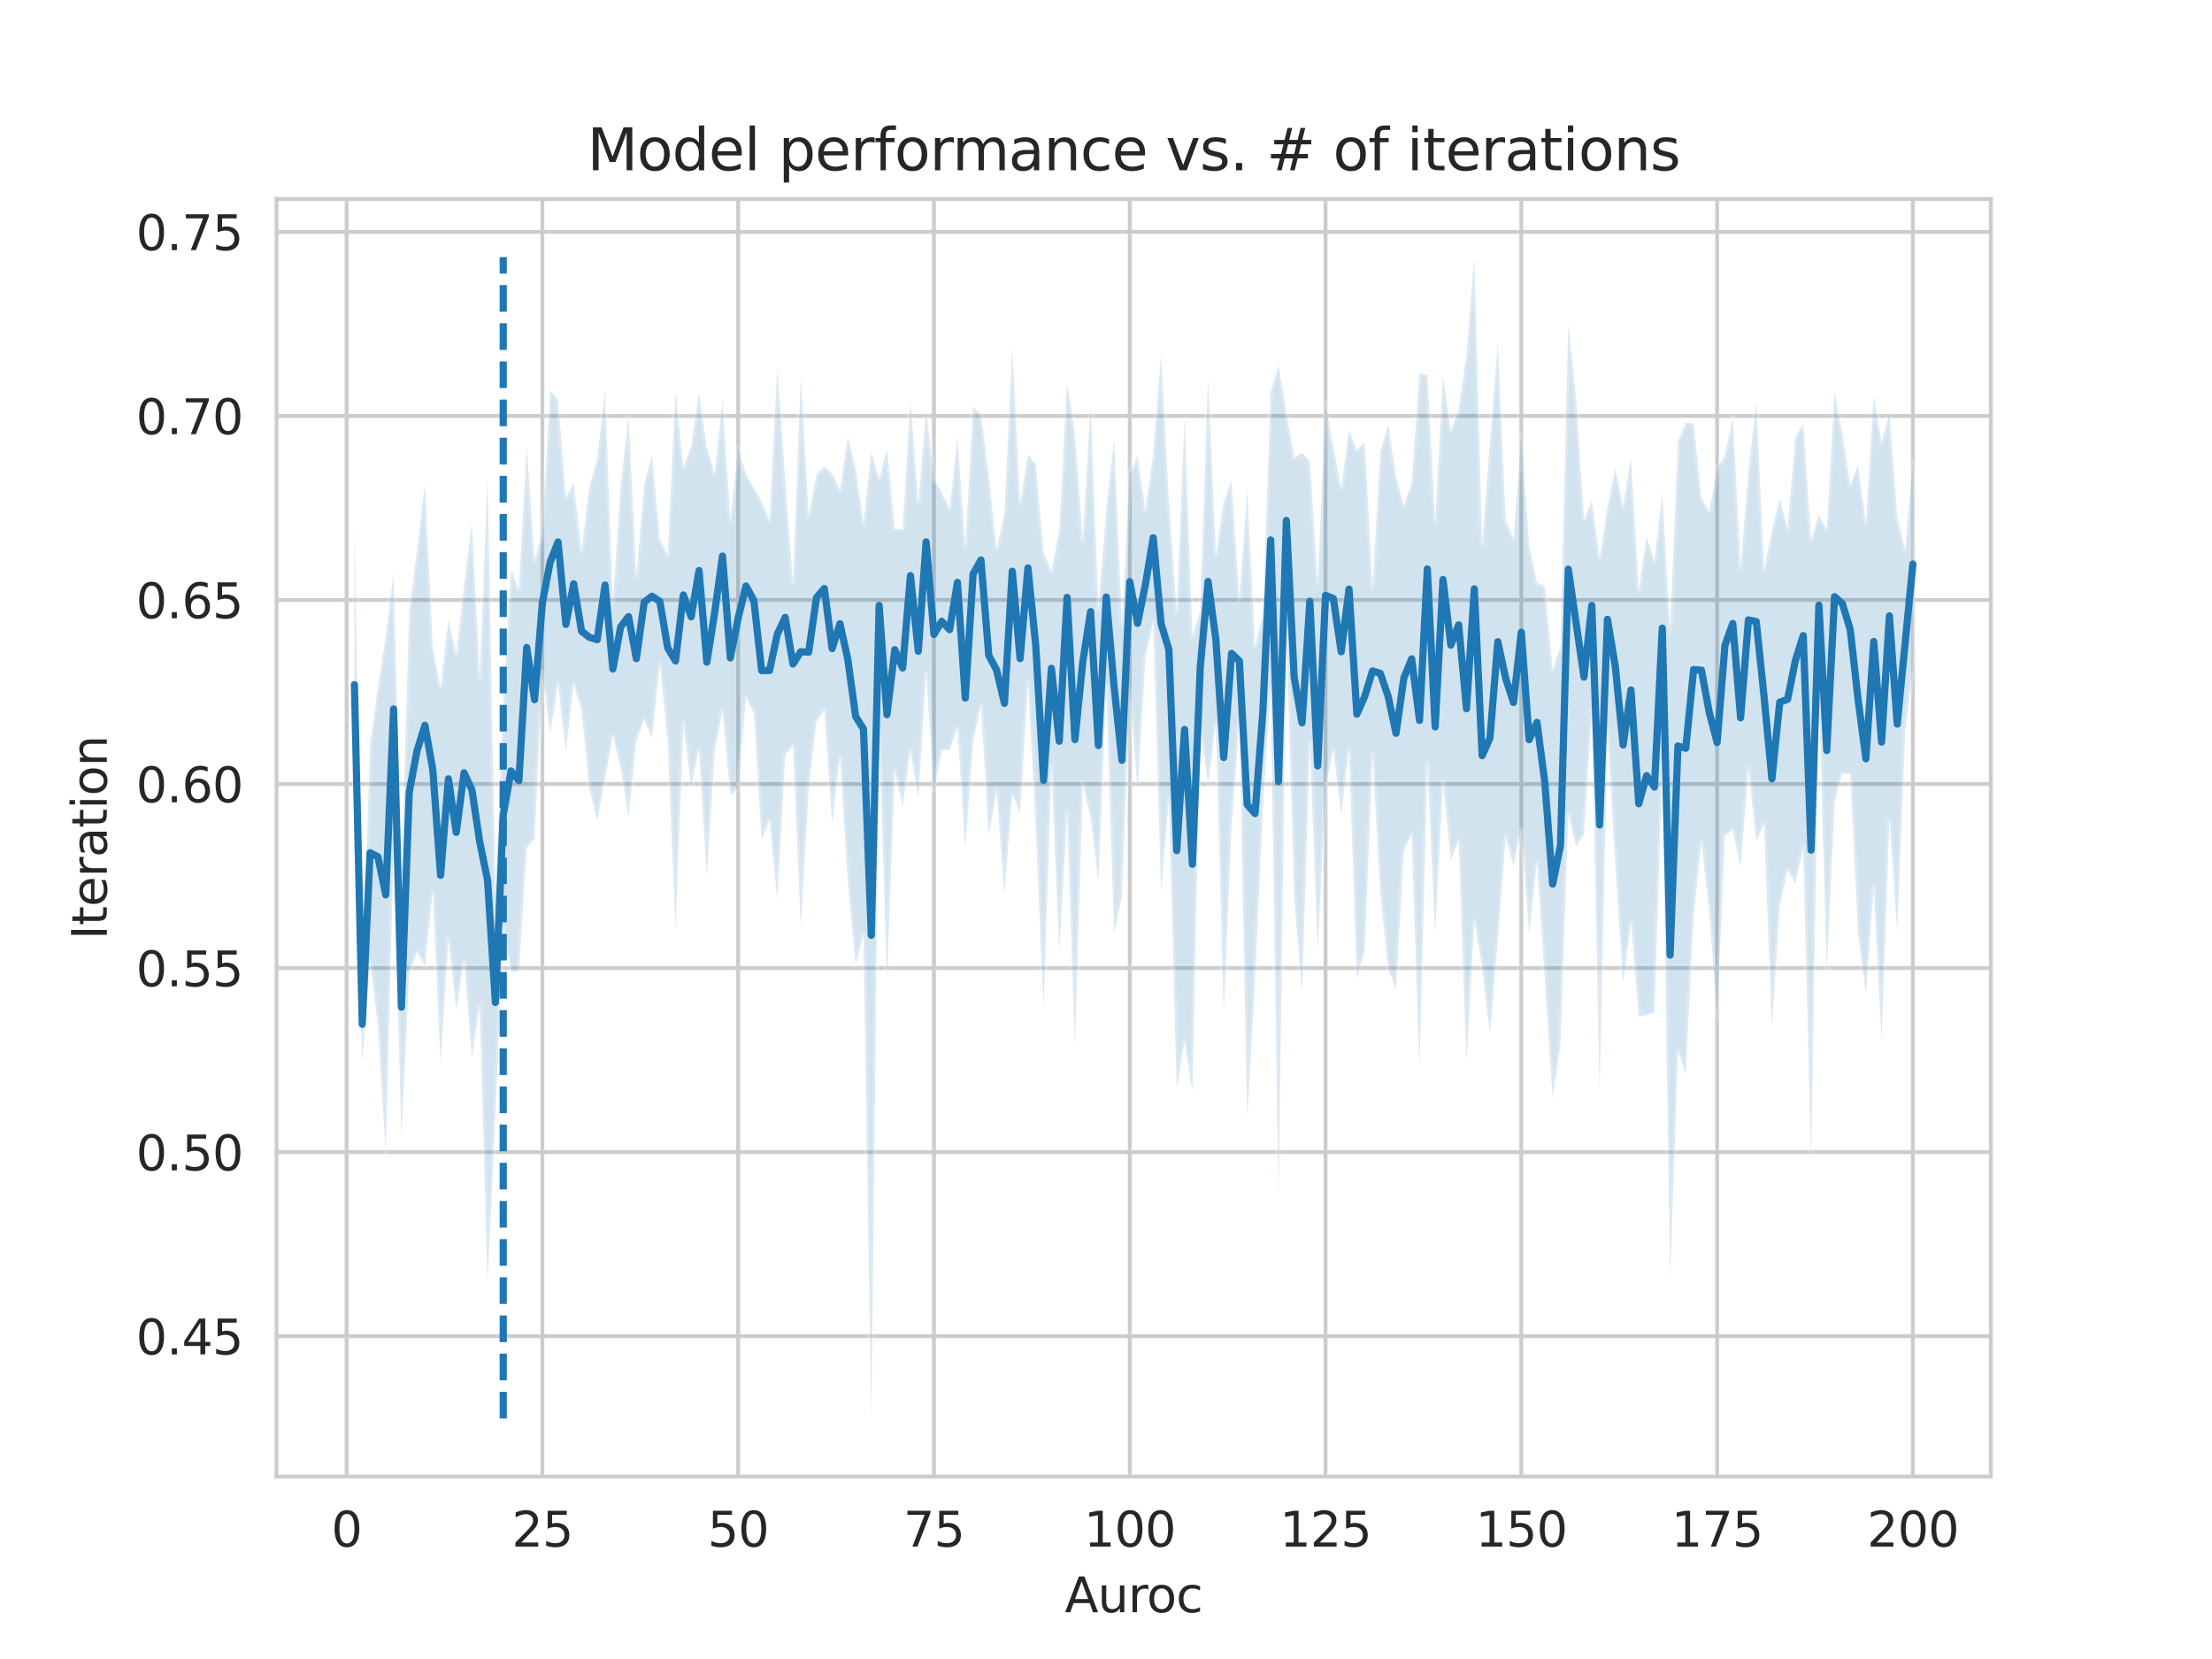 <?xml version="1.0" encoding="utf-8" standalone="no"?>
<!DOCTYPE svg PUBLIC "-//W3C//DTD SVG 1.1//EN"
  "http://www.w3.org/Graphics/SVG/1.1/DTD/svg11.dtd">
<svg height="345.6pt" version="1.1" viewBox="0 0 460.8 345.6" width="460.8pt" xmlns="http://www.w3.org/2000/svg" xmlns:xlink="http://www.w3.org/1999/xlink">
 <defs>
  <style type="text/css">*{stroke-linecap:butt;stroke-linejoin:round;}</style>
 </defs>
 <g id="figure_1">
  <g id="patch_1">
   <path d="M 0 345.6 
L 460.8 345.6 
L 460.8 0 
L 0 0 
z
" style="fill:#ffffff;"/>
  </g>
  <g id="axes_1">
   <g id="patch_2">
    <path d="M 57.6 307.584 
L 414.72 307.584 
L 414.72 41.472 
L 57.6 41.472 
z
" style="fill:#ffffff;"/>
   </g>
   <g id="matplotlib.axis_1">
    <g id="xtick_1">
     <g id="line2d_1">
      <path clip-path="url(#p963bb0e13e)" d="M 72.201 307.584 
L 72.201 41.472 
" style="fill:none;stroke:#cccccc;stroke-linecap:round;stroke-width:0.8;"/>
     </g>
     <g id="text_1">
      <!-- 0 -->
      <g style="fill:#262626;" transform="translate(69.02 322.182)scale(0.1 -0.1)">
       <defs>
        <path d="M 2034 4250 
Q 1547 4250 1301 3770 
Q 1056 3291 1056 2328 
Q 1056 1369 1301 889 
Q 1547 409 2034 409 
Q 2525 409 2770 889 
Q 3016 1369 3016 2328 
Q 3016 3291 2770 3770 
Q 2525 4250 2034 4250 
z
M 2034 4750 
Q 2819 4750 3233 4129 
Q 3647 3509 3647 2328 
Q 3647 1150 3233 529 
Q 2819 -91 2034 -91 
Q 1250 -91 836 529 
Q 422 1150 422 2328 
Q 422 3509 836 4129 
Q 1250 4750 2034 4750 
z
" id="DejaVuSans-30" transform="scale(0.016)"/>
       </defs>
       <use xlink:href="#DejaVuSans-30"/>
      </g>
     </g>
    </g>
    <g id="xtick_2">
     <g id="line2d_2">
      <path clip-path="url(#p963bb0e13e)" d="M 112.987 307.584 
L 112.987 41.472 
" style="fill:none;stroke:#cccccc;stroke-linecap:round;stroke-width:0.8;"/>
     </g>
     <g id="text_2">
      <!-- 25 -->
      <g style="fill:#262626;" transform="translate(106.625 322.182)scale(0.1 -0.1)">
       <defs>
        <path d="M 1228 531 
L 3431 531 
L 3431 0 
L 469 0 
L 469 531 
Q 828 903 1448 1529 
Q 2069 2156 2228 2338 
Q 2531 2678 2651 2914 
Q 2772 3150 2772 3378 
Q 2772 3750 2511 3984 
Q 2250 4219 1831 4219 
Q 1534 4219 1204 4116 
Q 875 4013 500 3803 
L 500 4441 
Q 881 4594 1212 4672 
Q 1544 4750 1819 4750 
Q 2544 4750 2975 4387 
Q 3406 4025 3406 3419 
Q 3406 3131 3298 2873 
Q 3191 2616 2906 2266 
Q 2828 2175 2409 1742 
Q 1991 1309 1228 531 
z
" id="DejaVuSans-32" transform="scale(0.016)"/>
        <path d="M 691 4666 
L 3169 4666 
L 3169 4134 
L 1269 4134 
L 1269 2991 
Q 1406 3038 1543 3061 
Q 1681 3084 1819 3084 
Q 2600 3084 3056 2656 
Q 3513 2228 3513 1497 
Q 3513 744 3044 326 
Q 2575 -91 1722 -91 
Q 1428 -91 1123 -41 
Q 819 9 494 109 
L 494 744 
Q 775 591 1075 516 
Q 1375 441 1709 441 
Q 2250 441 2565 725 
Q 2881 1009 2881 1497 
Q 2881 1984 2565 2268 
Q 2250 2553 1709 2553 
Q 1456 2553 1204 2497 
Q 953 2441 691 2322 
L 691 4666 
z
" id="DejaVuSans-35" transform="scale(0.016)"/>
       </defs>
       <use xlink:href="#DejaVuSans-32"/>
       <use x="63.623" xlink:href="#DejaVuSans-35"/>
      </g>
     </g>
    </g>
    <g id="xtick_3">
     <g id="line2d_3">
      <path clip-path="url(#p963bb0e13e)" d="M 153.773 307.584 
L 153.773 41.472 
" style="fill:none;stroke:#cccccc;stroke-linecap:round;stroke-width:0.8;"/>
     </g>
     <g id="text_3">
      <!-- 50 -->
      <g style="fill:#262626;" transform="translate(147.41 322.182)scale(0.1 -0.1)">
       <use xlink:href="#DejaVuSans-35"/>
       <use x="63.623" xlink:href="#DejaVuSans-30"/>
      </g>
     </g>
    </g>
    <g id="xtick_4">
     <g id="line2d_4">
      <path clip-path="url(#p963bb0e13e)" d="M 194.559 307.584 
L 194.559 41.472 
" style="fill:none;stroke:#cccccc;stroke-linecap:round;stroke-width:0.8;"/>
     </g>
     <g id="text_4">
      <!-- 75 -->
      <g style="fill:#262626;" transform="translate(188.196 322.182)scale(0.1 -0.1)">
       <defs>
        <path d="M 525 4666 
L 3525 4666 
L 3525 4397 
L 1831 0 
L 1172 0 
L 2766 4134 
L 525 4134 
L 525 4666 
z
" id="DejaVuSans-37" transform="scale(0.016)"/>
       </defs>
       <use xlink:href="#DejaVuSans-37"/>
       <use x="63.623" xlink:href="#DejaVuSans-35"/>
      </g>
     </g>
    </g>
    <g id="xtick_5">
     <g id="line2d_5">
      <path clip-path="url(#p963bb0e13e)" d="M 235.344 307.584 
L 235.344 41.472 
" style="fill:none;stroke:#cccccc;stroke-linecap:round;stroke-width:0.8;"/>
     </g>
     <g id="text_5">
      <!-- 100 -->
      <g style="fill:#262626;" transform="translate(225.801 322.182)scale(0.1 -0.1)">
       <defs>
        <path d="M 794 531 
L 1825 531 
L 1825 4091 
L 703 3866 
L 703 4441 
L 1819 4666 
L 2450 4666 
L 2450 531 
L 3481 531 
L 3481 0 
L 794 0 
L 794 531 
z
" id="DejaVuSans-31" transform="scale(0.016)"/>
       </defs>
       <use xlink:href="#DejaVuSans-31"/>
       <use x="63.623" xlink:href="#DejaVuSans-30"/>
       <use x="127.246" xlink:href="#DejaVuSans-30"/>
      </g>
     </g>
    </g>
    <g id="xtick_6">
     <g id="line2d_6">
      <path clip-path="url(#p963bb0e13e)" d="M 276.13 307.584 
L 276.13 41.472 
" style="fill:none;stroke:#cccccc;stroke-linecap:round;stroke-width:0.8;"/>
     </g>
     <g id="text_6">
      <!-- 125 -->
      <g style="fill:#262626;" transform="translate(266.586 322.182)scale(0.1 -0.1)">
       <use xlink:href="#DejaVuSans-31"/>
       <use x="63.623" xlink:href="#DejaVuSans-32"/>
       <use x="127.246" xlink:href="#DejaVuSans-35"/>
      </g>
     </g>
    </g>
    <g id="xtick_7">
     <g id="line2d_7">
      <path clip-path="url(#p963bb0e13e)" d="M 316.916 307.584 
L 316.916 41.472 
" style="fill:none;stroke:#cccccc;stroke-linecap:round;stroke-width:0.8;"/>
     </g>
     <g id="text_7">
      <!-- 150 -->
      <g style="fill:#262626;" transform="translate(307.372 322.182)scale(0.1 -0.1)">
       <use xlink:href="#DejaVuSans-31"/>
       <use x="63.623" xlink:href="#DejaVuSans-35"/>
       <use x="127.246" xlink:href="#DejaVuSans-30"/>
      </g>
     </g>
    </g>
    <g id="xtick_8">
     <g id="line2d_8">
      <path clip-path="url(#p963bb0e13e)" d="M 357.702 307.584 
L 357.702 41.472 
" style="fill:none;stroke:#cccccc;stroke-linecap:round;stroke-width:0.8;"/>
     </g>
     <g id="text_8">
      <!-- 175 -->
      <g style="fill:#262626;" transform="translate(348.158 322.182)scale(0.1 -0.1)">
       <use xlink:href="#DejaVuSans-31"/>
       <use x="63.623" xlink:href="#DejaVuSans-37"/>
       <use x="127.246" xlink:href="#DejaVuSans-35"/>
      </g>
     </g>
    </g>
    <g id="xtick_9">
     <g id="line2d_9">
      <path clip-path="url(#p963bb0e13e)" d="M 398.487 307.584 
L 398.487 41.472 
" style="fill:none;stroke:#cccccc;stroke-linecap:round;stroke-width:0.8;"/>
     </g>
     <g id="text_9">
      <!-- 200 -->
      <g style="fill:#262626;" transform="translate(388.944 322.182)scale(0.1 -0.1)">
       <use xlink:href="#DejaVuSans-32"/>
       <use x="63.623" xlink:href="#DejaVuSans-30"/>
       <use x="127.246" xlink:href="#DejaVuSans-30"/>
      </g>
     </g>
    </g>
    <g id="text_10">
     <!-- Auroc -->
     <g style="fill:#262626;" transform="translate(221.819 335.861)scale(0.1 -0.1)">
      <defs>
       <path d="M 2188 4044 
L 1331 1722 
L 3047 1722 
L 2188 4044 
z
M 1831 4666 
L 2547 4666 
L 4325 0 
L 3669 0 
L 3244 1197 
L 1141 1197 
L 716 0 
L 50 0 
L 1831 4666 
z
" id="DejaVuSans-41" transform="scale(0.016)"/>
       <path d="M 544 1381 
L 544 3500 
L 1119 3500 
L 1119 1403 
Q 1119 906 1312 657 
Q 1506 409 1894 409 
Q 2359 409 2629 706 
Q 2900 1003 2900 1516 
L 2900 3500 
L 3475 3500 
L 3475 0 
L 2900 0 
L 2900 538 
Q 2691 219 2414 64 
Q 2138 -91 1772 -91 
Q 1169 -91 856 284 
Q 544 659 544 1381 
z
M 1991 3584 
L 1991 3584 
z
" id="DejaVuSans-75" transform="scale(0.016)"/>
       <path d="M 2631 2963 
Q 2534 3019 2420 3045 
Q 2306 3072 2169 3072 
Q 1681 3072 1420 2755 
Q 1159 2438 1159 1844 
L 1159 0 
L 581 0 
L 581 3500 
L 1159 3500 
L 1159 2956 
Q 1341 3275 1631 3429 
Q 1922 3584 2338 3584 
Q 2397 3584 2469 3576 
Q 2541 3569 2628 3553 
L 2631 2963 
z
" id="DejaVuSans-72" transform="scale(0.016)"/>
       <path d="M 1959 3097 
Q 1497 3097 1228 2736 
Q 959 2375 959 1747 
Q 959 1119 1226 758 
Q 1494 397 1959 397 
Q 2419 397 2687 759 
Q 2956 1122 2956 1747 
Q 2956 2369 2687 2733 
Q 2419 3097 1959 3097 
z
M 1959 3584 
Q 2709 3584 3137 3096 
Q 3566 2609 3566 1747 
Q 3566 888 3137 398 
Q 2709 -91 1959 -91 
Q 1206 -91 779 398 
Q 353 888 353 1747 
Q 353 2609 779 3096 
Q 1206 3584 1959 3584 
z
" id="DejaVuSans-6f" transform="scale(0.016)"/>
       <path d="M 3122 3366 
L 3122 2828 
Q 2878 2963 2633 3030 
Q 2388 3097 2138 3097 
Q 1578 3097 1268 2742 
Q 959 2388 959 1747 
Q 959 1106 1268 751 
Q 1578 397 2138 397 
Q 2388 397 2633 464 
Q 2878 531 3122 666 
L 3122 134 
Q 2881 22 2623 -34 
Q 2366 -91 2075 -91 
Q 1284 -91 818 406 
Q 353 903 353 1747 
Q 353 2603 823 3093 
Q 1294 3584 2113 3584 
Q 2378 3584 2631 3529 
Q 2884 3475 3122 3366 
z
" id="DejaVuSans-63" transform="scale(0.016)"/>
      </defs>
      <use xlink:href="#DejaVuSans-41"/>
      <use x="68.408" xlink:href="#DejaVuSans-75"/>
      <use x="131.787" xlink:href="#DejaVuSans-72"/>
      <use x="170.65" xlink:href="#DejaVuSans-6f"/>
      <use x="231.832" xlink:href="#DejaVuSans-63"/>
     </g>
    </g>
   </g>
   <g id="matplotlib.axis_2">
    <g id="ytick_1">
     <g id="line2d_10">
      <path clip-path="url(#p963bb0e13e)" d="M 57.6 278.349 
L 414.72 278.349 
" style="fill:none;stroke:#cccccc;stroke-linecap:round;stroke-width:0.8;"/>
     </g>
     <g id="text_11">
      <!-- 0.45 -->
      <g style="fill:#262626;" transform="translate(28.334 282.148)scale(0.1 -0.1)">
       <defs>
        <path d="M 684 794 
L 1344 794 
L 1344 0 
L 684 0 
L 684 794 
z
" id="DejaVuSans-2e" transform="scale(0.016)"/>
        <path d="M 2419 4116 
L 825 1625 
L 2419 1625 
L 2419 4116 
z
M 2253 4666 
L 3047 4666 
L 3047 1625 
L 3713 1625 
L 3713 1100 
L 3047 1100 
L 3047 0 
L 2419 0 
L 2419 1100 
L 313 1100 
L 313 1709 
L 2253 4666 
z
" id="DejaVuSans-34" transform="scale(0.016)"/>
       </defs>
       <use xlink:href="#DejaVuSans-30"/>
       <use x="63.623" xlink:href="#DejaVuSans-2e"/>
       <use x="95.41" xlink:href="#DejaVuSans-34"/>
       <use x="159.033" xlink:href="#DejaVuSans-35"/>
      </g>
     </g>
    </g>
    <g id="ytick_2">
     <g id="line2d_11">
      <path clip-path="url(#p963bb0e13e)" d="M 57.6 240.009 
L 414.72 240.009 
" style="fill:none;stroke:#cccccc;stroke-linecap:round;stroke-width:0.8;"/>
     </g>
     <g id="text_12">
      <!-- 0.50 -->
      <g style="fill:#262626;" transform="translate(28.334 243.808)scale(0.1 -0.1)">
       <use xlink:href="#DejaVuSans-30"/>
       <use x="63.623" xlink:href="#DejaVuSans-2e"/>
       <use x="95.41" xlink:href="#DejaVuSans-35"/>
       <use x="159.033" xlink:href="#DejaVuSans-30"/>
      </g>
     </g>
    </g>
    <g id="ytick_3">
     <g id="line2d_12">
      <path clip-path="url(#p963bb0e13e)" d="M 57.6 201.669 
L 414.72 201.669 
" style="fill:none;stroke:#cccccc;stroke-linecap:round;stroke-width:0.8;"/>
     </g>
     <g id="text_13">
      <!-- 0.55 -->
      <g style="fill:#262626;" transform="translate(28.334 205.468)scale(0.1 -0.1)">
       <use xlink:href="#DejaVuSans-30"/>
       <use x="63.623" xlink:href="#DejaVuSans-2e"/>
       <use x="95.41" xlink:href="#DejaVuSans-35"/>
       <use x="159.033" xlink:href="#DejaVuSans-35"/>
      </g>
     </g>
    </g>
    <g id="ytick_4">
     <g id="line2d_13">
      <path clip-path="url(#p963bb0e13e)" d="M 57.6 163.329 
L 414.72 163.329 
" style="fill:none;stroke:#cccccc;stroke-linecap:round;stroke-width:0.8;"/>
     </g>
     <g id="text_14">
      <!-- 0.60 -->
      <g style="fill:#262626;" transform="translate(28.334 167.128)scale(0.1 -0.1)">
       <defs>
        <path d="M 2113 2584 
Q 1688 2584 1439 2293 
Q 1191 2003 1191 1497 
Q 1191 994 1439 701 
Q 1688 409 2113 409 
Q 2538 409 2786 701 
Q 3034 994 3034 1497 
Q 3034 2003 2786 2293 
Q 2538 2584 2113 2584 
z
M 3366 4563 
L 3366 3988 
Q 3128 4100 2886 4159 
Q 2644 4219 2406 4219 
Q 1781 4219 1451 3797 
Q 1122 3375 1075 2522 
Q 1259 2794 1537 2939 
Q 1816 3084 2150 3084 
Q 2853 3084 3261 2657 
Q 3669 2231 3669 1497 
Q 3669 778 3244 343 
Q 2819 -91 2113 -91 
Q 1303 -91 875 529 
Q 447 1150 447 2328 
Q 447 3434 972 4092 
Q 1497 4750 2381 4750 
Q 2619 4750 2861 4703 
Q 3103 4656 3366 4563 
z
" id="DejaVuSans-36" transform="scale(0.016)"/>
       </defs>
       <use xlink:href="#DejaVuSans-30"/>
       <use x="63.623" xlink:href="#DejaVuSans-2e"/>
       <use x="95.41" xlink:href="#DejaVuSans-36"/>
       <use x="159.033" xlink:href="#DejaVuSans-30"/>
      </g>
     </g>
    </g>
    <g id="ytick_5">
     <g id="line2d_14">
      <path clip-path="url(#p963bb0e13e)" d="M 57.6 124.989 
L 414.72 124.989 
" style="fill:none;stroke:#cccccc;stroke-linecap:round;stroke-width:0.8;"/>
     </g>
     <g id="text_15">
      <!-- 0.65 -->
      <g style="fill:#262626;" transform="translate(28.334 128.788)scale(0.1 -0.1)">
       <use xlink:href="#DejaVuSans-30"/>
       <use x="63.623" xlink:href="#DejaVuSans-2e"/>
       <use x="95.41" xlink:href="#DejaVuSans-36"/>
       <use x="159.033" xlink:href="#DejaVuSans-35"/>
      </g>
     </g>
    </g>
    <g id="ytick_6">
     <g id="line2d_15">
      <path clip-path="url(#p963bb0e13e)" d="M 57.6 86.649 
L 414.72 86.649 
" style="fill:none;stroke:#cccccc;stroke-linecap:round;stroke-width:0.8;"/>
     </g>
     <g id="text_16">
      <!-- 0.70 -->
      <g style="fill:#262626;" transform="translate(28.334 90.448)scale(0.1 -0.1)">
       <use xlink:href="#DejaVuSans-30"/>
       <use x="63.623" xlink:href="#DejaVuSans-2e"/>
       <use x="95.41" xlink:href="#DejaVuSans-37"/>
       <use x="159.033" xlink:href="#DejaVuSans-30"/>
      </g>
     </g>
    </g>
    <g id="ytick_7">
     <g id="line2d_16">
      <path clip-path="url(#p963bb0e13e)" d="M 57.6 48.309 
L 414.72 48.309 
" style="fill:none;stroke:#cccccc;stroke-linecap:round;stroke-width:0.8;"/>
     </g>
     <g id="text_17">
      <!-- 0.75 -->
      <g style="fill:#262626;" transform="translate(28.334 52.108)scale(0.1 -0.1)">
       <use xlink:href="#DejaVuSans-30"/>
       <use x="63.623" xlink:href="#DejaVuSans-2e"/>
       <use x="95.41" xlink:href="#DejaVuSans-37"/>
       <use x="159.033" xlink:href="#DejaVuSans-35"/>
      </g>
     </g>
    </g>
    <g id="text_18">
     <!-- Iteration -->
     <g style="fill:#262626;" transform="translate(22.255 195.737)rotate(-90)scale(0.1 -0.1)">
      <defs>
       <path d="M 628 4666 
L 1259 4666 
L 1259 0 
L 628 0 
L 628 4666 
z
" id="DejaVuSans-49" transform="scale(0.016)"/>
       <path d="M 1172 4494 
L 1172 3500 
L 2356 3500 
L 2356 3053 
L 1172 3053 
L 1172 1153 
Q 1172 725 1289 603 
Q 1406 481 1766 481 
L 2356 481 
L 2356 0 
L 1766 0 
Q 1100 0 847 248 
Q 594 497 594 1153 
L 594 3053 
L 172 3053 
L 172 3500 
L 594 3500 
L 594 4494 
L 1172 4494 
z
" id="DejaVuSans-74" transform="scale(0.016)"/>
       <path d="M 3597 1894 
L 3597 1613 
L 953 1613 
Q 991 1019 1311 708 
Q 1631 397 2203 397 
Q 2534 397 2845 478 
Q 3156 559 3463 722 
L 3463 178 
Q 3153 47 2828 -22 
Q 2503 -91 2169 -91 
Q 1331 -91 842 396 
Q 353 884 353 1716 
Q 353 2575 817 3079 
Q 1281 3584 2069 3584 
Q 2775 3584 3186 3129 
Q 3597 2675 3597 1894 
z
M 3022 2063 
Q 3016 2534 2758 2815 
Q 2500 3097 2075 3097 
Q 1594 3097 1305 2825 
Q 1016 2553 972 2059 
L 3022 2063 
z
" id="DejaVuSans-65" transform="scale(0.016)"/>
       <path d="M 2194 1759 
Q 1497 1759 1228 1600 
Q 959 1441 959 1056 
Q 959 750 1161 570 
Q 1363 391 1709 391 
Q 2188 391 2477 730 
Q 2766 1069 2766 1631 
L 2766 1759 
L 2194 1759 
z
M 3341 1997 
L 3341 0 
L 2766 0 
L 2766 531 
Q 2569 213 2275 61 
Q 1981 -91 1556 -91 
Q 1019 -91 701 211 
Q 384 513 384 1019 
Q 384 1609 779 1909 
Q 1175 2209 1959 2209 
L 2766 2209 
L 2766 2266 
Q 2766 2663 2505 2880 
Q 2244 3097 1772 3097 
Q 1472 3097 1187 3025 
Q 903 2953 641 2809 
L 641 3341 
Q 956 3463 1253 3523 
Q 1550 3584 1831 3584 
Q 2591 3584 2966 3190 
Q 3341 2797 3341 1997 
z
" id="DejaVuSans-61" transform="scale(0.016)"/>
       <path d="M 603 3500 
L 1178 3500 
L 1178 0 
L 603 0 
L 603 3500 
z
M 603 4863 
L 1178 4863 
L 1178 4134 
L 603 4134 
L 603 4863 
z
" id="DejaVuSans-69" transform="scale(0.016)"/>
       <path d="M 3513 2113 
L 3513 0 
L 2938 0 
L 2938 2094 
Q 2938 2591 2744 2837 
Q 2550 3084 2163 3084 
Q 1697 3084 1428 2787 
Q 1159 2491 1159 1978 
L 1159 0 
L 581 0 
L 581 3500 
L 1159 3500 
L 1159 2956 
Q 1366 3272 1645 3428 
Q 1925 3584 2291 3584 
Q 2894 3584 3203 3211 
Q 3513 2838 3513 2113 
z
" id="DejaVuSans-6e" transform="scale(0.016)"/>
      </defs>
      <use xlink:href="#DejaVuSans-49"/>
      <use x="29.492" xlink:href="#DejaVuSans-74"/>
      <use x="68.701" xlink:href="#DejaVuSans-65"/>
      <use x="130.225" xlink:href="#DejaVuSans-72"/>
      <use x="171.338" xlink:href="#DejaVuSans-61"/>
      <use x="232.617" xlink:href="#DejaVuSans-74"/>
      <use x="271.826" xlink:href="#DejaVuSans-69"/>
      <use x="299.609" xlink:href="#DejaVuSans-6f"/>
      <use x="360.791" xlink:href="#DejaVuSans-6e"/>
     </g>
    </g>
   </g>
   <g id="PolyCollection_1">
    <defs>
     <path d="M 73.833 -236.84 
L 73.833 -169.089 
L 75.464 -124.324 
L 77.096 -145.439 
L 78.727 -131.929 
L 80.358 -105.425 
L 81.99 -169.456 
L 83.621 -109.002 
L 85.253 -142.82 
L 86.884 -147.366 
L 88.516 -144.239 
L 90.147 -159.919 
L 91.778 -124.293 
L 93.41 -150.144 
L 95.041 -135.036 
L 96.673 -145.672 
L 98.304 -125.331 
L 99.936 -136.09 
L 101.567 -78.316 
L 103.198 -113.47 
L 104.83 -152.347 
L 106.461 -143.087 
L 108.093 -143.252 
L 109.724 -168.839 
L 111.356 -170.875 
L 112.987 -205.52 
L 114.618 -192.828 
L 116.25 -203.113 
L 117.881 -189.09 
L 119.513 -203.045 
L 121.144 -197.543 
L 122.776 -181.335 
L 124.407 -174.681 
L 126.038 -183.243 
L 127.67 -192.404 
L 129.301 -185.533 
L 130.933 -175.447 
L 132.564 -191.194 
L 134.196 -195.723 
L 135.827 -191.826 
L 137.458 -207.439 
L 139.09 -191.207 
L 140.721 -151.908 
L 142.353 -195.081 
L 143.984 -181.583 
L 145.616 -189.54 
L 147.247 -163.066 
L 148.879 -189.006 
L 150.51 -197.584 
L 152.141 -179.83 
L 153.773 -181.35 
L 155.404 -200.318 
L 157.036 -197.037 
L 158.667 -170.652 
L 160.299 -174.688 
L 161.93 -158.041 
L 163.561 -188.235 
L 165.193 -190.388 
L 166.824 -152.563 
L 168.456 -181.16 
L 170.087 -195.345 
L 171.719 -197.613 
L 173.35 -174.079 
L 174.981 -187.823 
L 176.613 -161.958 
L 178.244 -144.735 
L 179.876 -150.892 
L 181.507 -50.112 
L 183.139 -193.152 
L 184.77 -141.424 
L 186.401 -185.129 
L 188.033 -177.482 
L 189.664 -189.373 
L 191.296 -179.221 
L 192.927 -205.496 
L 194.559 -181.009 
L 196.19 -189.282 
L 197.821 -189.331 
L 199.453 -194.021 
L 201.084 -168.799 
L 202.716 -191.03 
L 204.347 -198.716 
L 205.979 -171.489 
L 207.61 -180.836 
L 209.241 -159.506 
L 210.873 -180.189 
L 212.504 -176.117 
L 214.136 -203.666 
L 215.767 -173.373 
L 217.399 -135.53 
L 219.03 -186.051 
L 220.661 -147.411 
L 222.293 -176.478 
L 223.924 -127.834 
L 225.556 -182.266 
L 227.187 -175.263 
L 228.819 -161.908 
L 230.45 -202.823 
L 232.081 -151.329 
L 233.713 -158.87 
L 235.344 -201.925 
L 236.976 -180.904 
L 238.607 -208.435 
L 240.239 -216.129 
L 241.87 -159.707 
L 243.501 -179.214 
L 245.133 -118.699 
L 246.764 -128.736 
L 248.396 -118.15 
L 250.027 -194.45 
L 251.659 -182.015 
L 253.29 -194.836 
L 254.921 -134.486 
L 256.553 -173.56 
L 258.184 -195.193 
L 259.816 -112.571 
L 261.447 -141.516 
L 263.079 -177.196 
L 264.71 -202.328 
L 266.341 -96.119 
L 267.973 -214.595 
L 269.604 -158.734 
L 271.236 -138.748 
L 272.867 -191.144 
L 274.499 -147.96 
L 276.13 -181.671 
L 277.761 -189.422 
L 279.393 -175.759 
L 281.024 -189.665 
L 282.656 -141.814 
L 284.287 -147.568 
L 285.919 -188.475 
L 287.55 -159.257 
L 289.181 -143.831 
L 290.813 -139.399 
L 292.444 -168.35 
L 294.076 -171.772 
L 295.707 -123.219 
L 297.339 -186.646 
L 298.97 -151.339 
L 300.601 -182.709 
L 302.233 -166.399 
L 303.864 -170.523 
L 305.496 -124.205 
L 307.127 -153.82 
L 308.759 -144.092 
L 310.39 -130.121 
L 312.021 -149.68 
L 313.653 -171.334 
L 315.284 -165.169 
L 316.916 -172.83 
L 318.547 -150.997 
L 320.179 -166.035 
L 321.81 -141.747 
L 323.441 -116.784 
L 325.073 -127.985 
L 326.704 -175.965 
L 328.336 -169.253 
L 329.967 -171.828 
L 331.599 -197.526 
L 333.23 -118.296 
L 334.862 -193.351 
L 336.493 -165.547 
L 338.124 -140.822 
L 339.756 -153.459 
L 341.387 -133.857 
L 343.019 -134.137 
L 344.65 -134.691 
L 346.282 -186.601 
L 347.913 -79.004 
L 349.544 -126.677 
L 351.176 -121.878 
L 352.807 -154.882 
L 354.439 -170.155 
L 356.07 -155.354 
L 357.702 -133.872 
L 359.333 -171.483 
L 360.964 -172.73 
L 362.596 -164.867 
L 364.227 -185.605 
L 365.859 -170.331 
L 367.49 -174.002 
L 369.122 -131.612 
L 370.753 -156.908 
L 372.384 -164.35 
L 374.016 -161.548 
L 375.647 -168.992 
L 377.279 -103.807 
L 378.91 -200.718 
L 380.542 -143.195 
L 382.173 -178.539 
L 383.804 -184.529 
L 385.436 -184.298 
L 387.067 -151.194 
L 388.699 -138.544 
L 390.33 -160.864 
L 391.962 -128.648 
L 393.593 -174.92 
L 395.224 -151.526 
L 396.856 -192.523 
L 398.487 -206.672 
L 398.487 -249.529 
L 398.487 -249.529 
L 396.856 -231.053 
L 395.224 -237.985 
L 393.593 -259.695 
L 391.962 -253.377 
L 390.33 -263.091 
L 388.699 -236.535 
L 387.067 -248.667 
L 385.436 -244.544 
L 383.804 -255.163 
L 382.173 -264.076 
L 380.542 -235.323 
L 378.91 -238.345 
L 377.279 -233.198 
L 375.647 -257.409 
L 374.016 -254.482 
L 372.384 -235.48 
L 370.753 -241.742 
L 369.122 -235.106 
L 367.49 -226.924 
L 365.859 -261.863 
L 364.227 -247.333 
L 362.596 -227.273 
L 360.964 -258.713 
L 359.333 -250.785 
L 357.702 -247.974 
L 356.07 -239.017 
L 354.439 -241.806 
L 352.807 -257.357 
L 351.176 -257.558 
L 349.544 -253.727 
L 347.913 -214.268 
L 346.282 -242.9 
L 344.65 -228.61 
L 343.019 -233.891 
L 341.387 -222.481 
L 339.756 -250.291 
L 338.124 -239.994 
L 336.493 -248.03 
L 334.862 -239.821 
L 333.23 -229.198 
L 331.599 -241.416 
L 329.967 -237.283 
L 328.336 -262.592 
L 326.704 -278.103 
L 325.073 -210.995 
L 323.441 -206.067 
L 321.81 -223.572 
L 320.179 -224.2 
L 318.547 -232.007 
L 316.916 -254.957 
L 315.284 -233.346 
L 313.653 -237.281 
L 312.021 -274.172 
L 310.39 -253.631 
L 308.759 -232.28 
L 307.127 -292.032 
L 305.496 -271.681 
L 303.864 -260.347 
L 302.233 -255.994 
L 300.601 -267.046 
L 298.97 -237.018 
L 297.339 -267.495 
L 295.707 -267.835 
L 294.076 -244.935 
L 292.444 -240.293 
L 290.813 -246.28 
L 289.181 -257.203 
L 287.55 -251.393 
L 285.919 -223.185 
L 284.287 -253.425 
L 282.656 -251.838 
L 281.024 -256.077 
L 279.393 -243.901 
L 277.761 -252.433 
L 276.13 -261.47 
L 274.499 -224.134 
L 272.867 -249.575 
L 271.236 -251.277 
L 269.604 -250.247 
L 267.973 -259.762 
L 266.341 -269.47 
L 264.71 -263.895 
L 263.079 -217.765 
L 261.447 -210.718 
L 259.816 -243.379 
L 258.184 -220.63 
L 256.553 -245.401 
L 254.921 -241.113 
L 253.29 -229.899 
L 251.659 -266.917 
L 250.027 -218.488 
L 248.396 -212.955 
L 246.764 -258.556 
L 245.133 -218.104 
L 243.501 -241.325 
L 241.87 -271.691 
L 240.239 -251.021 
L 238.607 -239.208 
L 236.976 -250.585 
L 235.344 -246.957 
L 233.713 -215.565 
L 232.081 -253.948 
L 230.45 -239.648 
L 228.819 -218.694 
L 227.187 -261.127 
L 225.556 -233.087 
L 223.924 -255.205 
L 222.293 -265.821 
L 220.661 -234.952 
L 219.03 -226.709 
L 217.399 -230.523 
L 215.767 -248.871 
L 214.136 -250.907 
L 212.504 -240.673 
L 210.873 -273.03 
L 209.241 -238.667 
L 207.61 -231.209 
L 205.979 -246.672 
L 204.347 -259.169 
L 202.716 -261.016 
L 201.084 -231.572 
L 199.453 -254.54 
L 197.821 -239.527 
L 196.19 -243.041 
L 194.559 -245.858 
L 192.927 -259.927 
L 191.296 -240.662 
L 189.664 -262.013 
L 188.033 -235.418 
L 186.401 -235.402 
L 184.77 -252.023 
L 183.139 -245.796 
L 181.507 -251.41 
L 179.876 -236.578 
L 178.244 -247.983 
L 176.613 -254.538 
L 174.981 -243.517 
L 173.35 -246.902 
L 171.719 -248.411 
L 170.087 -246.849 
L 168.456 -238.293 
L 166.824 -267.1 
L 165.193 -224.146 
L 163.561 -245.748 
L 161.93 -268.931 
L 160.299 -237.148 
L 158.667 -241.159 
L 157.036 -244.036 
L 155.404 -246.741 
L 153.773 -252.384 
L 152.141 -237.27 
L 150.51 -261.968 
L 148.879 -246.954 
L 147.247 -252.249 
L 145.616 -263.952 
L 143.984 -252.634 
L 142.353 -248.243 
L 140.721 -263.927 
L 139.09 -230.07 
L 137.458 -233.202 
L 135.827 -250.961 
L 134.196 -244.607 
L 132.564 -225.572 
L 130.933 -258.832 
L 129.301 -244.512 
L 127.67 -220.063 
L 126.038 -264.219 
L 124.407 -249.994 
L 122.776 -244.334 
L 121.144 -230.691 
L 119.513 -244.926 
L 117.881 -241.977 
L 116.25 -262.287 
L 114.618 -264.246 
L 112.987 -234.545 
L 111.356 -228.83 
L 109.724 -252.592 
L 108.093 -222.69 
L 106.461 -226.92 
L 104.83 -199.318 
L 103.198 -160.079 
L 101.567 -246.131 
L 99.936 -204.313 
L 98.304 -236.823 
L 96.673 -223.548 
L 95.041 -209.356 
L 93.41 -216.559 
L 91.778 -202.205 
L 90.147 -210.81 
L 88.516 -244.789 
L 86.884 -231.088 
L 85.253 -218.37 
L 83.621 -162.576 
L 81.99 -226.365 
L 80.358 -212.945 
L 78.727 -202.315 
L 77.096 -190.478 
L 75.464 -140.132 
L 73.833 -236.84 
z
" id="m65698c14bf" style="stroke:#ffffff;stroke-opacity:0.2;"/>
    </defs>
    <g clip-path="url(#p963bb0e13e)">
     <use style="fill:#1f77b4;fill-opacity:0.2;stroke:#ffffff;stroke-opacity:0.2;" x="0" xlink:href="#m65698c14bf" y="345.6"/>
    </g>
   </g>
   <g id="LineCollection_1">
    <path clip-path="url(#p963bb0e13e)" d="M 104.83 295.488 
L 104.83 53.568 
" style="fill:none;stroke:#1f77b4;stroke-dasharray:5.55,2.4;stroke-dashoffset:0;stroke-width:1.5;"/>
   </g>
   <g id="line2d_17">
    <path clip-path="url(#p963bb0e13e)" d="M 73.833 142.636 
L 75.464 213.372 
L 77.096 177.642 
L 78.727 178.478 
L 80.358 186.415 
L 81.99 147.69 
L 83.621 209.811 
L 85.253 165.005 
L 86.884 156.373 
L 88.516 151.086 
L 90.147 160.236 
L 91.778 182.351 
L 93.41 162.249 
L 95.041 173.404 
L 96.673 160.99 
L 98.304 164.523 
L 99.936 175.399 
L 101.567 183.376 
L 103.198 208.826 
L 104.83 169.767 
L 106.461 160.596 
L 108.093 162.629 
L 109.724 134.885 
L 111.356 145.747 
L 112.987 125.568 
L 114.618 117.063 
L 116.25 112.9 
L 117.881 130.067 
L 119.513 121.614 
L 121.144 131.483 
L 122.776 132.766 
L 124.407 133.263 
L 126.038 121.869 
L 127.67 139.366 
L 129.301 130.577 
L 130.933 128.46 
L 132.564 137.217 
L 134.196 125.435 
L 135.827 124.207 
L 137.458 125.28 
L 139.09 134.961 
L 140.721 137.682 
L 142.353 123.938 
L 143.984 128.491 
L 145.616 118.854 
L 147.247 137.942 
L 148.879 127.62 
L 150.51 115.824 
L 152.141 137.05 
L 153.773 128.733 
L 155.404 122.07 
L 157.036 125.063 
L 158.667 139.694 
L 160.299 139.682 
L 161.93 132.114 
L 163.561 128.609 
L 165.193 138.333 
L 166.824 135.769 
L 168.456 135.874 
L 170.087 124.503 
L 171.719 122.588 
L 173.35 135.11 
L 174.981 129.93 
L 176.613 137.352 
L 178.244 149.241 
L 179.876 151.865 
L 181.507 194.839 
L 183.139 126.126 
L 184.77 148.876 
L 186.401 135.334 
L 188.033 139.15 
L 189.664 119.907 
L 191.296 135.659 
L 192.927 112.889 
L 194.559 132.166 
L 196.19 129.438 
L 197.821 131.171 
L 199.453 121.32 
L 201.084 145.414 
L 202.716 119.577 
L 204.347 116.658 
L 205.979 136.52 
L 207.61 139.577 
L 209.241 146.514 
L 210.873 118.99 
L 212.504 137.205 
L 214.136 118.313 
L 215.767 134.478 
L 217.399 162.573 
L 219.03 139.22 
L 220.661 154.418 
L 222.293 124.45 
L 223.924 154.081 
L 225.556 137.924 
L 227.187 127.405 
L 228.819 155.299 
L 230.45 124.364 
L 232.081 142.961 
L 233.713 158.382 
L 235.344 121.159 
L 236.976 129.855 
L 238.607 121.778 
L 240.239 112.025 
L 241.87 129.901 
L 243.501 135.33 
L 245.133 177.199 
L 246.764 151.954 
L 248.396 180.047 
L 250.027 139.131 
L 251.659 121.134 
L 253.29 133.233 
L 254.921 157.801 
L 256.553 136.12 
L 258.184 137.689 
L 259.816 167.625 
L 261.447 169.483 
L 263.079 148.119 
L 264.71 112.488 
L 266.341 162.805 
L 267.973 108.421 
L 269.604 141.11 
L 271.236 150.588 
L 272.867 125.241 
L 274.499 159.553 
L 276.13 124.029 
L 277.761 124.673 
L 279.393 135.77 
L 281.024 122.729 
L 282.656 148.774 
L 284.287 145.103 
L 285.919 139.77 
L 287.55 140.275 
L 289.181 145.083 
L 290.813 152.76 
L 292.444 141.278 
L 294.076 137.246 
L 295.707 150.073 
L 297.339 118.529 
L 298.97 151.421 
L 300.601 120.722 
L 302.233 134.403 
L 303.864 130.165 
L 305.496 147.657 
L 307.127 122.674 
L 308.759 157.414 
L 310.39 153.724 
L 312.021 133.674 
L 313.653 141.292 
L 315.284 146.343 
L 316.916 131.707 
L 318.547 154.098 
L 320.179 150.482 
L 321.81 162.941 
L 323.441 184.174 
L 325.073 176.11 
L 326.704 118.566 
L 329.967 141.044 
L 331.599 126.129 
L 333.23 171.853 
L 334.862 129.014 
L 336.493 138.811 
L 338.124 155.192 
L 339.756 143.725 
L 341.387 167.431 
L 343.019 161.586 
L 344.65 163.95 
L 346.282 130.849 
L 347.913 198.964 
L 349.544 155.398 
L 351.176 155.882 
L 352.807 139.48 
L 354.439 139.619 
L 356.07 148.414 
L 357.702 154.677 
L 359.333 134.466 
L 360.964 129.878 
L 362.596 149.53 
L 364.227 129.131 
L 365.859 129.503 
L 367.49 145.137 
L 369.122 162.241 
L 370.753 146.275 
L 372.384 145.685 
L 374.016 137.585 
L 375.647 132.4 
L 377.279 177.097 
L 378.91 126.069 
L 380.542 156.341 
L 382.173 124.292 
L 383.804 125.754 
L 385.436 131.179 
L 387.067 145.67 
L 388.699 158.06 
L 390.33 133.622 
L 391.962 154.588 
L 393.593 128.293 
L 395.224 150.844 
L 398.487 117.5 
L 398.487 117.5 
" style="fill:none;stroke:#1f77b4;stroke-linecap:round;stroke-width:1.5;"/>
   </g>
   <g id="patch_3">
    <path d="M 57.6 307.584 
L 57.6 41.472 
" style="fill:none;stroke:#cccccc;stroke-linecap:square;stroke-linejoin:miter;stroke-width:0.8;"/>
   </g>
   <g id="patch_4">
    <path d="M 414.72 307.584 
L 414.72 41.472 
" style="fill:none;stroke:#cccccc;stroke-linecap:square;stroke-linejoin:miter;stroke-width:0.8;"/>
   </g>
   <g id="patch_5">
    <path d="M 57.6 307.584 
L 414.72 307.584 
" style="fill:none;stroke:#cccccc;stroke-linecap:square;stroke-linejoin:miter;stroke-width:0.8;"/>
   </g>
   <g id="patch_6">
    <path d="M 57.6 41.472 
L 414.72 41.472 
" style="fill:none;stroke:#cccccc;stroke-linecap:square;stroke-linejoin:miter;stroke-width:0.8;"/>
   </g>
   <g id="text_19">
    <!-- Model performance vs. # of iterations -->
    <g style="fill:#262626;" transform="translate(122.315 35.472)scale(0.12 -0.12)">
     <defs>
      <path d="M 628 4666 
L 1569 4666 
L 2759 1491 
L 3956 4666 
L 4897 4666 
L 4897 0 
L 4281 0 
L 4281 4097 
L 3078 897 
L 2444 897 
L 1241 4097 
L 1241 0 
L 628 0 
L 628 4666 
z
" id="DejaVuSans-4d" transform="scale(0.016)"/>
      <path d="M 2906 2969 
L 2906 4863 
L 3481 4863 
L 3481 0 
L 2906 0 
L 2906 525 
Q 2725 213 2448 61 
Q 2172 -91 1784 -91 
Q 1150 -91 751 415 
Q 353 922 353 1747 
Q 353 2572 751 3078 
Q 1150 3584 1784 3584 
Q 2172 3584 2448 3432 
Q 2725 3281 2906 2969 
z
M 947 1747 
Q 947 1113 1208 752 
Q 1469 391 1925 391 
Q 2381 391 2643 752 
Q 2906 1113 2906 1747 
Q 2906 2381 2643 2742 
Q 2381 3103 1925 3103 
Q 1469 3103 1208 2742 
Q 947 2381 947 1747 
z
" id="DejaVuSans-64" transform="scale(0.016)"/>
      <path d="M 603 4863 
L 1178 4863 
L 1178 0 
L 603 0 
L 603 4863 
z
" id="DejaVuSans-6c" transform="scale(0.016)"/>
      <path id="DejaVuSans-20" transform="scale(0.016)"/>
      <path d="M 1159 525 
L 1159 -1331 
L 581 -1331 
L 581 3500 
L 1159 3500 
L 1159 2969 
Q 1341 3281 1617 3432 
Q 1894 3584 2278 3584 
Q 2916 3584 3314 3078 
Q 3713 2572 3713 1747 
Q 3713 922 3314 415 
Q 2916 -91 2278 -91 
Q 1894 -91 1617 61 
Q 1341 213 1159 525 
z
M 3116 1747 
Q 3116 2381 2855 2742 
Q 2594 3103 2138 3103 
Q 1681 3103 1420 2742 
Q 1159 2381 1159 1747 
Q 1159 1113 1420 752 
Q 1681 391 2138 391 
Q 2594 391 2855 752 
Q 3116 1113 3116 1747 
z
" id="DejaVuSans-70" transform="scale(0.016)"/>
      <path d="M 2375 4863 
L 2375 4384 
L 1825 4384 
Q 1516 4384 1395 4259 
Q 1275 4134 1275 3809 
L 1275 3500 
L 2222 3500 
L 2222 3053 
L 1275 3053 
L 1275 0 
L 697 0 
L 697 3053 
L 147 3053 
L 147 3500 
L 697 3500 
L 697 3744 
Q 697 4328 969 4595 
Q 1241 4863 1831 4863 
L 2375 4863 
z
" id="DejaVuSans-66" transform="scale(0.016)"/>
      <path d="M 3328 2828 
Q 3544 3216 3844 3400 
Q 4144 3584 4550 3584 
Q 5097 3584 5394 3201 
Q 5691 2819 5691 2113 
L 5691 0 
L 5113 0 
L 5113 2094 
Q 5113 2597 4934 2840 
Q 4756 3084 4391 3084 
Q 3944 3084 3684 2787 
Q 3425 2491 3425 1978 
L 3425 0 
L 2847 0 
L 2847 2094 
Q 2847 2600 2669 2842 
Q 2491 3084 2119 3084 
Q 1678 3084 1418 2786 
Q 1159 2488 1159 1978 
L 1159 0 
L 581 0 
L 581 3500 
L 1159 3500 
L 1159 2956 
Q 1356 3278 1631 3431 
Q 1906 3584 2284 3584 
Q 2666 3584 2933 3390 
Q 3200 3197 3328 2828 
z
" id="DejaVuSans-6d" transform="scale(0.016)"/>
      <path d="M 191 3500 
L 800 3500 
L 1894 563 
L 2988 3500 
L 3597 3500 
L 2284 0 
L 1503 0 
L 191 3500 
z
" id="DejaVuSans-76" transform="scale(0.016)"/>
      <path d="M 2834 3397 
L 2834 2853 
Q 2591 2978 2328 3040 
Q 2066 3103 1784 3103 
Q 1356 3103 1142 2972 
Q 928 2841 928 2578 
Q 928 2378 1081 2264 
Q 1234 2150 1697 2047 
L 1894 2003 
Q 2506 1872 2764 1633 
Q 3022 1394 3022 966 
Q 3022 478 2636 193 
Q 2250 -91 1575 -91 
Q 1294 -91 989 -36 
Q 684 19 347 128 
L 347 722 
Q 666 556 975 473 
Q 1284 391 1588 391 
Q 1994 391 2212 530 
Q 2431 669 2431 922 
Q 2431 1156 2273 1281 
Q 2116 1406 1581 1522 
L 1381 1569 
Q 847 1681 609 1914 
Q 372 2147 372 2553 
Q 372 3047 722 3315 
Q 1072 3584 1716 3584 
Q 2034 3584 2315 3537 
Q 2597 3491 2834 3397 
z
" id="DejaVuSans-73" transform="scale(0.016)"/>
      <path d="M 3272 2816 
L 2363 2816 
L 2100 1772 
L 3016 1772 
L 3272 2816 
z
M 2803 4594 
L 2478 3297 
L 3391 3297 
L 3719 4594 
L 4219 4594 
L 3897 3297 
L 4872 3297 
L 4872 2816 
L 3775 2816 
L 3519 1772 
L 4513 1772 
L 4513 1294 
L 3397 1294 
L 3072 0 
L 2572 0 
L 2894 1294 
L 1978 1294 
L 1656 0 
L 1153 0 
L 1478 1294 
L 494 1294 
L 494 1772 
L 1594 1772 
L 1856 2816 
L 850 2816 
L 850 3297 
L 1978 3297 
L 2297 4594 
L 2803 4594 
z
" id="DejaVuSans-23" transform="scale(0.016)"/>
     </defs>
     <use xlink:href="#DejaVuSans-4d"/>
     <use x="86.279" xlink:href="#DejaVuSans-6f"/>
     <use x="147.461" xlink:href="#DejaVuSans-64"/>
     <use x="210.938" xlink:href="#DejaVuSans-65"/>
     <use x="272.461" xlink:href="#DejaVuSans-6c"/>
     <use x="300.244" xlink:href="#DejaVuSans-20"/>
     <use x="332.031" xlink:href="#DejaVuSans-70"/>
     <use x="395.508" xlink:href="#DejaVuSans-65"/>
     <use x="457.031" xlink:href="#DejaVuSans-72"/>
     <use x="498.145" xlink:href="#DejaVuSans-66"/>
     <use x="533.35" xlink:href="#DejaVuSans-6f"/>
     <use x="594.531" xlink:href="#DejaVuSans-72"/>
     <use x="633.895" xlink:href="#DejaVuSans-6d"/>
     <use x="731.307" xlink:href="#DejaVuSans-61"/>
     <use x="792.586" xlink:href="#DejaVuSans-6e"/>
     <use x="855.965" xlink:href="#DejaVuSans-63"/>
     <use x="910.945" xlink:href="#DejaVuSans-65"/>
     <use x="972.469" xlink:href="#DejaVuSans-20"/>
     <use x="1004.256" xlink:href="#DejaVuSans-76"/>
     <use x="1063.436" xlink:href="#DejaVuSans-73"/>
     <use x="1115.535" xlink:href="#DejaVuSans-2e"/>
     <use x="1147.322" xlink:href="#DejaVuSans-20"/>
     <use x="1179.109" xlink:href="#DejaVuSans-23"/>
     <use x="1262.898" xlink:href="#DejaVuSans-20"/>
     <use x="1294.686" xlink:href="#DejaVuSans-6f"/>
     <use x="1355.867" xlink:href="#DejaVuSans-66"/>
     <use x="1391.072" xlink:href="#DejaVuSans-20"/>
     <use x="1422.859" xlink:href="#DejaVuSans-69"/>
     <use x="1450.643" xlink:href="#DejaVuSans-74"/>
     <use x="1489.852" xlink:href="#DejaVuSans-65"/>
     <use x="1551.375" xlink:href="#DejaVuSans-72"/>
     <use x="1592.488" xlink:href="#DejaVuSans-61"/>
     <use x="1653.768" xlink:href="#DejaVuSans-74"/>
     <use x="1692.977" xlink:href="#DejaVuSans-69"/>
     <use x="1720.76" xlink:href="#DejaVuSans-6f"/>
     <use x="1781.941" xlink:href="#DejaVuSans-6e"/>
     <use x="1845.32" xlink:href="#DejaVuSans-73"/>
    </g>
   </g>
  </g>
 </g>
 <defs>
  <clipPath id="p963bb0e13e">
   <rect height="266.112" width="357.12" x="57.6" y="41.472"/>
  </clipPath>
 </defs>
</svg>
